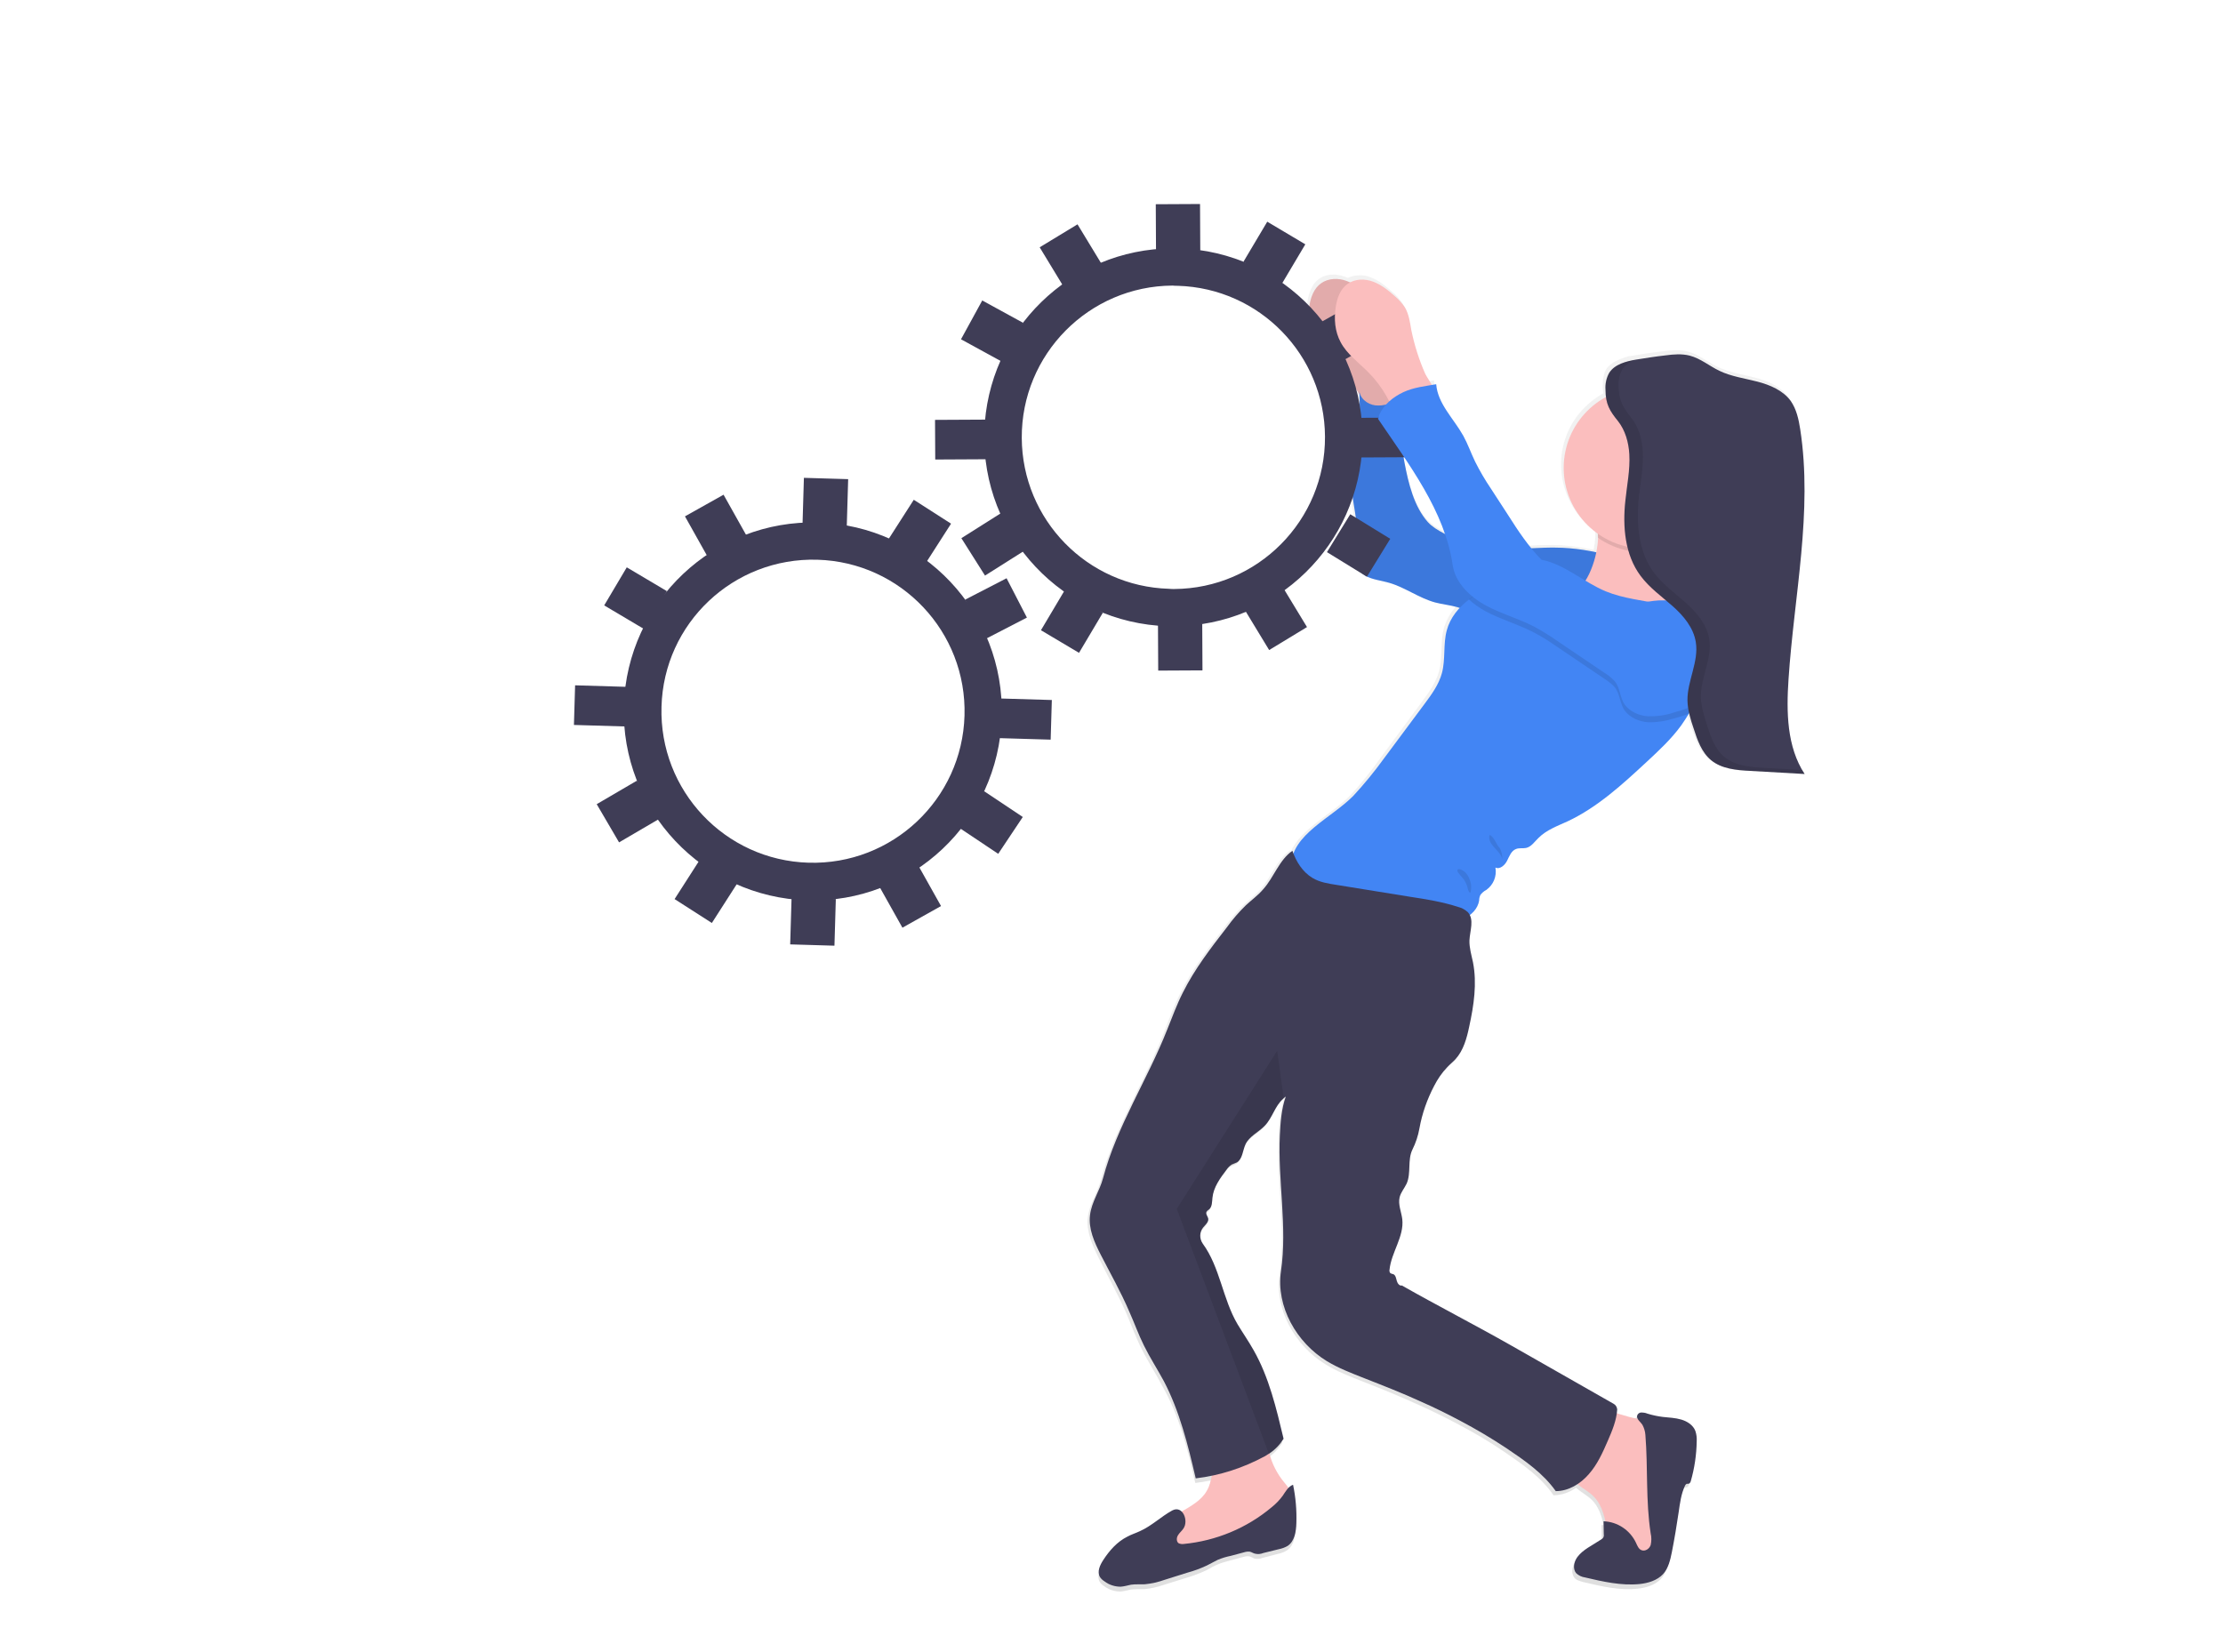 <?xml version="1.0" encoding="utf-8"?>
<!-- Generator: Adobe Illustrator 19.0.0, SVG Export Plug-In . SVG Version: 6.00 Build 0)  -->
<svg version="1.1" id="b1d80de4-06cb-4b2d-9c4c-b14d42818646"
	 xmlns="http://www.w3.org/2000/svg" xmlns:xlink="http://www.w3.org/1999/xlink" x="0px" y="0px" viewBox="199 21.6 1009.5 750.4"
	 style="enable-background:new 199 21.6 1009.5 750.4;" xml:space="preserve">
<style type="text/css">
	.st0{fill:url(#SVGID_1_);}
	.st1{fill:#FBBEBE;}
	.st2{opacity:0.1;enable-background:new    ;}
	.st3{fill:#4285F4;}
	.st4{fill:#3F3D56;}
</style>
<title>in progress</title>
<linearGradient id="SVGID_1_" gradientUnits="userSpaceOnUse" x1="408.579" y1="-20.237" x2="408.579" y2="580.355" gradientTransform="matrix(-1 -2.956750e-002 2.956750e-002 -1 1256.796 740.412)">
	<stop  offset="0" style="stop-color:#808080;stop-opacity:0.25"/>
	<stop  offset="0.54" style="stop-color:#808080;stop-opacity:0.12"/>
	<stop  offset="1" style="stop-color:#808080;stop-opacity:0.1"/>
</linearGradient>
<path class="st0" d="M741.8,695.1c2.4-0.3,4.8-0.7,7.1-1.2c-0.4,2.3-1.1,4.6-2.2,6.7c-2.4,4.3-7,6.9-11.3,9.4
	c-1.2-1.1-2.9-1.3-4.3-0.4c-5.1,2.8-9.3,7-14.6,9.5c-1.9,0.9-3.9,1.5-5.7,2.5c-4.5,2.4-8.1,6.4-10.9,10.7c-1.5,2.3-2.9,5.4-1.5,7.7
	c0.5,0.8,1.2,1.5,2.1,2c2.1,1.6,4.7,2.4,7.3,2.4c1.6-0.1,3.1-0.6,4.7-0.9c2.1-0.3,4.2-0.1,6.3-0.2c3-0.3,6-1,8.9-2l10.3-3.2
	c3-0.9,5.9-2,8.7-3.3c1.7-0.9,3.3-1.9,5-2.6c1.9-0.8,3.9-1.4,5.9-1.9l6-1.6c0.9-0.3,1.8-0.4,2.7-0.3c0.8,0.2,1.5,0.7,2.3,1
	c1.3,0.3,2.6,0.2,3.8-0.3l6.9-1.8c1.5-0.3,2.9-0.8,4.1-1.6c3.2-2.1,3.9-6.6,4-10.4c0.2-5.9-0.3-11.8-1.5-17.6
	c-0.9,0.3-1.7,0.9-2.3,1.6c-0.7-1-1.4-2-2.2-2.9c-3-3.8-5.3-8.2-6.5-12.8c2.6-1.8,4.7-4,6.4-6.7c-3.2-13.9-6.5-28.1-13.5-40.5
	c-2.3-4-4.9-7.8-7.3-11.9c-6.8-11.6-7.9-26-15.8-36.9c-1.5-2.3-1.5-5.2,0.2-7.4c1-1.3,2.5-2.4,2.3-3.9c-0.2-1.1-1.3-2.2-0.8-3.2
	c0.2-0.5,0.7-0.7,1.2-1.1c1.4-1.2,1.3-3.5,1.5-5.4c0.4-4.8,3.4-9,6.3-12.8c0.6-0.9,1.4-1.7,2.3-2.3c0.8-0.4,1.6-0.6,2.4-1.1
	c2.7-1.6,2.6-5.4,3.9-8.2c1.7-3.7,5.9-5.5,8.7-8.5c3.6-3.8,4.6-9.1,8.4-12.4c0.4-0.4,0.8-0.7,1.2-1c-2,5.7-2.4,11.7-2.7,17.7
	c-0.9,20.5,3.5,41.9,0.5,62.2c-2.4,16.1,7,32.5,20.8,41c5.3,3.3,11.1,5.5,16.9,7.8c8.7,3.4,17.3,6.9,25.8,10.8
	c6,2.7,11.9,5.6,17.7,8.7c7.2,3.8,14.2,7.9,20.9,12.5c8.3,5.7,16.6,11.4,22.3,19.7c3.7-0.1,7.2-1.3,10.2-3.4c2.2,1.9,5,3.4,7.1,5.4
	c3.1,3,4.5,7.2,5.4,11.5l-0.9,0l0.1,6.1c0.2,0.9-0.2,1.8-1.1,2.2l-4.7,3.1c-3.5,2.2-7.3,5-7.6,9.1c-0.1,1.2,0.2,2.4,0.9,3.4
	c1,1.2,2.6,1.6,4.1,2c8.1,1.9,16.4,3.9,24.6,3c3.9-0.4,8-1.6,10.7-4.5c2.4-2.7,3.3-6.4,4-10c1.2-6.1,2.2-12.2,3.1-18.4
	c0.6-4.1,1.1-8.4,2.9-12.2c0.1-0.3,0.4-0.6,0.7-0.8c0.4-0.1,0.8,0,1.1-0.1c0.4-0.2,0.7-0.7,0.8-1.1c1.7-5.9,2.6-12.1,2.7-18.3
	c0.1-1.6-0.1-3.2-0.6-4.7c-1-2.6-3.7-4.4-6.3-5.2c-2.7-0.8-5.6-0.9-8.4-1.2c-2.4-0.3-4.7-0.8-7-1.5c-0.9-0.4-1.9-0.5-2.9-0.5
	c-1,0.1-1.8,0.9-1.8,1.9c0,0.4,0.1,0.7,0.3,1c-0.8-0.2-1.6-0.4-2.3-0.5c-1.9-0.4-4.6-1.3-7.4-2.1c0.1-0.4,0.1-1,0.1-1.4
	c0-1.1-0.6-2.1-1.5-2.7l-39.5-22.6l-7.4-4.2c-16.2-9.3-32.9-17.9-49.1-27.2c-1.1,0.3-2-1-2.3-2.1c-0.3-1.1-0.5-2.5-1.5-3
	c-0.5-0.3-1.2-0.3-1.6-0.7c-0.3-0.4-0.3-0.9-0.2-1.4c0.8-8,6.7-15.2,5.8-23.1c-0.4-3.4-2-6.8-1.2-10.1c0.6-2.3,2.3-4.1,3.2-6.3
	c2.1-4.8,0.3-10.8,2.6-15.5c1.5-3.1,2.6-6.4,3.2-9.8c1.2-6.8,3.5-13.3,6.7-19.5c1.5-3.1,3.5-5.9,5.9-8.4c1.2-1.3,2.6-2.4,3.8-3.7
	c3.6-4.1,5.1-9.6,6.2-14.9c2.1-9.7,3.6-19.7,1.7-29.4c-0.7-3.3-1.7-6.6-1.6-10c0.2-4,1.9-8.6,0-11.9c2.1-1.6,3.5-3.8,4-6.4
	c0.1-0.9,0.3-1.8,0.6-2.7c0.7-0.9,1.6-1.7,2.6-2.2c3.3-2.3,4.9-6.3,4.2-10.3c2.1,1,4.3-1,5.3-3.1c1-2.1,1.9-4.6,4-5.4
	c1.4-0.6,3.1-0.2,4.6-0.5c2.4-0.6,4-2.9,5.7-4.6c3.6-3.7,8.5-5.5,13.1-7.6c13.6-6.4,24.9-17,36-27.3c5.6-5.2,11.2-10.4,15.6-16.6
	c1.3-1.7,2.4-3.5,3.5-5.4l0.3-0.1l0.1,0.3c0.1,0.7,0.3,1.4,0.5,2c0.4,1.6,0.9,3.2,1.5,4.7c1.5,4.6,3.1,9.5,6.4,13
	c1,1.1,2.1,2,3.4,2.8c2.7,1.6,5.7,2.5,8.8,2.9c1.2,0.2,2.4,0.3,3.6,0.4c1.2,0.1,2.4,0.2,3.6,0.2l24.6,1.4
	c-8.1-12.4-8.3-28.4-7.3-43.2c2.5-38.2,11.1-76.6,5.3-114.4c-0.7-4.5-1.7-9.2-4.3-12.9c-3.5-4.9-9.4-7.4-15.2-8.9s-11.8-2.4-17.2-5
	c-4.6-2.2-8.6-5.7-13.5-6.9c-3.6-0.9-7.3-0.6-10.9-0.1c-4.5,0.5-8.9,1.2-13.3,1.9l-1.1,0.2l-0.1,0l-0.7,0.1l-0.2,0l-0.7,0.1
	l-0.2,0.1l-0.6,0.2l-0.3,0.1l-0.6,0.2l-0.3,0.1l-0.5,0.2l-0.3,0.1l-0.5,0.2l-0.4,0.1l-0.4,0.2l-0.4,0.2l-0.4,0.2l-0.4,0.2
	c-0.1,0.1-0.3,0.1-0.4,0.2l-0.4,0.2l-0.4,0.2l-0.4,0.3l-0.3,0.2l-0.4,0.3l-0.3,0.2c-0.1,0.1-0.2,0.2-0.4,0.3l-0.3,0.3
	c-0.1,0.1-0.2,0.3-0.4,0.4c-0.1,0.1,0,0-0.2,0.2c-0.2,0.2-0.3,0.4-0.4,0.6c0,0-0.1,0.1-0.1,0.1c-0.4,0.6-0.7,1.2-0.9,1.8
	c-0.1,0.4-0.2,0.7-0.3,1c-0.2,0.7-0.3,1.3-0.4,2c-0.1,0.3-0.1,0.7-0.1,1c0,0.6,0,1.3-0.1,2c0,1.1,0.1,2.3,0.3,3.4
	c-4.8,2.7-9,6.4-12.3,10.9c-11.9,16.6-8,39.7,8.6,51.6c0.1,0.7,0.1,1.3,0.1,1.8c0,0.1,0,0.3,0,0.4c-0.1,2.1-0.4,4.3-0.8,6.4
	c-6-1.3-12.1-2.1-18.3-2.2c-3.7,0-7.3,0.1-11,0.3c-3.8-4.9-7.3-9.9-10.6-15.2c-2.6-4-5.2-8-7.8-12.1c-2.7-4-5.1-8.1-7.2-12.4
	c-1.9-3.9-3.3-8.1-5.4-11.9c-4.3-7.8-11.6-14.6-12.2-23.5l-2.2,0.4c-1.1-2-2.5-4-3-5.1c-2.7-6.4-4.8-13.1-6.2-20
	c-0.6-3.6-1.1-7.3-2.9-10.3c-1.3-1.9-2.8-3.7-4.6-5.1c-3-2.7-6.2-5.3-9.9-6.7c-3.3-1.3-7.1-1.2-10.4,0.3c-0.5-0.2-1-0.5-1.5-0.6
	c-3.8-1.4-8.3-1.3-11.5,1c-3.2,2.3-4.7,6.5-5.3,10.5c-0.9,5.5-0.4,11.3,2.2,16.2c3,5.5,8.2,9.3,12.6,13.8c3,3.1,5.7,6.6,7.8,10.4
	c0.2,8.2,0.2,16.5-1.3,24.6c-0.7,3.5-1.7,6.9-2.1,10.4c-1.5,12.7,4.7,25.6,2,38.1c-0.9,3.8,0.7,7.8,4,9.9c3.3,1.9,7.3,2.2,11,3.3
	c7.3,2.1,13.5,7,20.8,8.9c3.3,0.9,6.9,1.2,10.3,2.2c0.2,0,0.4,0.1,0.5,0.2c-2.7,2.9-4.7,6.4-5.8,10.2c-1.7,6.3-0.5,13.2-2.2,19.5
	c-1.4,5.3-4.7,9.7-7.9,14.1l-18.6,25.2c-4.2,5.9-8.7,11.6-13.6,16.9c-8.4,8.7-22.8,15.3-27.3,26c-0.1-0.3-0.2-0.5-0.3-0.8
	c-6,4.2-8.4,12.2-13.3,17.6c-2.4,2.7-5.2,4.8-7.8,7.2c-3.2,3.2-6.1,6.6-8.7,10.2c-7.3,9.5-14.6,19-19.9,29.7
	c-2.8,5.6-5,11.4-7.2,17.2c-8.8,22.8-22.8,44.2-29,67.9c-1.5,5.8-5.2,10.9-5.9,16.8c-0.8,6.3,2,12.5,4.8,18.2
	c4.3,8.7,9.1,17.2,13,26.1c2.2,5.2,4.1,10.6,6.7,15.6c2.7,5.5,6.2,10.7,9,16.2C734.6,664.4,738.4,679.9,741.8,695.1z M855.1,263.2
	l-0.7-0.4c-2.7-1.3-5.1-3-7.2-5.1c-6.3-7.2-8.9-17.8-10.6-27.2c-0.2-1.1-0.4-2.3-0.6-3.4C843.6,238.6,850.8,250.5,855.1,263.2z"/>
<path class="st1" d="M834.2,191c0.9,2,4.6,6.8,4.5,8.9c-0.2,2.6-5.3,5.3-7.2,6.9c-1.5,1.2-3.1,2.5-5.1,2.8c-2.3,0.1-4.6-0.8-6.1-2.6
	c-1.4-1.8-2.7-3.7-3.7-5.8c-2.2-3.9-5-7.6-8.2-10.8c-4.4-4.5-9.7-8.2-12.6-13.7c-2.6-4.8-3.1-10.6-2.2-16.1c0.6-4,2.1-8.1,5.4-10.4
	s7.8-2.4,11.5-1c3.8,1.4,7,4,9.9,6.6c1.8,1.5,3.3,3.2,4.6,5.1c1.8,3.1,2.3,6.7,2.9,10.3C829.4,178,831.4,184.6,834.2,191z"/>
<path class="st2" d="M834.2,191c0.9,2,4.6,6.8,4.5,8.9c-0.2,2.6-5.3,5.3-7.2,6.9c-1.5,1.2-3.1,2.5-5.1,2.8c-2.3,0.1-4.6-0.8-6.1-2.6
	c-1.4-1.8-2.7-3.7-3.7-5.8c-2.2-3.9-5-7.6-8.2-10.8c-4.4-4.5-9.7-8.2-12.6-13.7c-2.6-4.8-3.1-10.6-2.2-16.1c0.6-4,2.1-8.1,5.4-10.4
	s7.8-2.4,11.5-1c3.8,1.4,7,4,9.9,6.6c1.8,1.5,3.3,3.2,4.6,5.1c1.8,3.1,2.3,6.7,2.9,10.3C829.4,178,831.4,184.6,834.2,191z"/>
<path class="st3" d="M917.3,295.5c-5.5,5.9-13.2,10.2-21.2,9.7c-3.3-0.2-6.4-1.1-9.7-1.5c-3.7-0.4-7.6-0.1-11.3-0.9
	c-4.9-1-9.2-3.9-14.1-5.4c-3.4-1-6.9-1.3-10.3-2.2c-7.3-2-13.6-6.8-20.8-8.9c-3.7-1.1-7.7-1.4-11-3.3c-3.3-2.1-4.9-6.1-4-9.9
	c2.7-12.4-3.5-25.2-2-37.8c0.4-3.5,1.4-6.9,2.1-10.3c1.7-8.7,1.6-17.6,1.3-26.5c-0.1,3.8,3.6,6.8,7.3,7.2c3.8,0.4,7.4-1,10.9-2.5
	c0.2,9.5,0.5,19.1,2.3,28.5s4.3,19.9,10.6,27c2,2.2,4.6,3.7,7.2,5.1c3.1,1.8,6.4,3.3,9.8,4.6c13,4.6,27.4,1.7,41.2,1.9
	c8.3,0.1,16.5,1.4,24.5,3.7C926.4,281.4,922.8,289.7,917.3,295.5z"/>
<path class="st2" d="M917.3,295.5c-5.5,5.9-13.2,10.2-21.2,9.7c-3.3-0.2-6.4-1.1-9.7-1.5c-3.7-0.4-7.6-0.1-11.3-0.9
	c-4.9-1-9.2-3.9-14.1-5.4c-3.4-1-6.9-1.3-10.3-2.2c-7.3-2-13.6-6.8-20.8-8.9c-3.7-1.1-7.7-1.4-11-3.3c-3.3-2.1-4.9-6.1-4-9.9
	c2.7-12.4-3.5-25.2-2-37.8c0.4-3.5,1.4-6.9,2.1-10.3c1.7-8.7,1.6-17.6,1.3-26.5c-0.1,3.8,3.6,6.8,7.3,7.2c3.8,0.4,7.4-1,10.9-2.5
	c0.2,9.5,0.5,19.1,2.3,28.5s4.3,19.9,10.6,27c2,2.2,4.6,3.7,7.2,5.1c3.1,1.8,6.4,3.3,9.8,4.6c13,4.6,27.4,1.7,41.2,1.9
	c8.3,0.1,16.5,1.4,24.5,3.7C926.4,281.4,922.8,289.7,917.3,295.5z"/>
<path class="st4" d="M570.2,275.8c38,1.1,67.9,32.8,66.8,70.8c0,0,0,0,0,0c-1.1,38-32.8,67.9-70.8,66.8c-38-1.1-67.9-32.8-66.8-70.8
	C500.4,304.6,532.1,274.7,570.2,275.8 M482.3,342.1C482.3,342.1,482.3,342.1,482.3,342.1c-1.4,47.4,35.9,86.9,83.3,88.4
	c47.4,1.4,86.9-35.9,88.3-83.3s-35.9-86.9-83.3-88.3C523.3,257.5,483.8,294.7,482.3,342.1z"/>
<rect x="563.5" y="238.8" transform="matrix(1 2.956750e-002 -2.956750e-002 1 7.626 -16.85)" class="st4" width="20.1" height="21.2"/>
<rect x="514.1" y="249.6" transform="matrix(0.872 -0.489 0.489 0.872 -60.298 289.848)" class="st4" width="20.1" height="21.2"/>
<rect x="477.8" y="282.9" transform="matrix(0.51 -0.86 0.86 0.51 -13.598 563.173)" class="st4" width="20.1" height="21.2"/>
<rect x="474.4" y="379.5" transform="matrix(-0.505 -0.863 0.863 -0.505 392.19 1005.221)" class="st4" width="20.1" height="21.2"/>
<rect x="641.2" y="287.8" transform="matrix(-0.459 -0.889 0.889 -0.459 684.943 1013.94)" class="st4" width="20.1" height="21.2"/>
<rect x="638.8" y="384.4" transform="matrix(0.555 -0.832 0.832 0.555 -39.685 715.734)" class="st4" width="20.1" height="21.2"/>
<rect x="607" y="252.4" transform="matrix(-0.842 -0.54 0.54 -0.842 994.237 817.579)" class="st4" width="20.1" height="21.2"/>
<rect x="557.9" y="429.4" transform="matrix(1 2.956750e-002 -2.956750e-002 1 13.258 -16.6)" class="st4" width="20.1" height="21.2"/>
<rect x="509.2" y="415.7" transform="matrix(0.842 0.54 -0.54 0.842 312.522 -212.917)" class="st4" width="20.1" height="21.2"/>
<rect x="602" y="418.4" transform="matrix(-0.872 0.489 -0.489 -0.872 1355.876 503.55)" class="st4" width="20.1" height="21.2"/>
<rect x="651.7" y="339" transform="matrix(1 2.956750e-002 -2.956750e-002 1 10.579 -19.478)" class="st4" width="24.4" height="18"/>
<rect x="460.1" y="333.3" transform="matrix(-1 -2.956750e-002 2.956750e-002 -1 934.277 698.464)" class="st4" width="24.4" height="18"/>
<path class="st4" d="M733.9,151.4c37.1,1.1,66.6,31.4,66.8,68.5c0.2,38-30.5,69-68.5,69.2c-0.8,0-1.6,0-2.4-0.1
	c-37.1-1.1-66.6-31.4-66.8-68.5c-0.2-38,30.5-69,68.5-69.2C732.2,151.4,733.1,151.4,733.9,151.4 M734.4,134.4c-1,0-2,0-3,0
	c-46.3,0.2-84,37.1-85.4,83.3c-1.4,47.4,35.9,86.9,83.3,88.3c1,0,2,0,3,0c46.3-0.2,84.1-37.1,85.4-83.3
	C819,175.4,781.8,135.8,734.4,134.4L734.4,134.4L734.4,134.4z"/>
<rect x="723.9" y="114.3" transform="matrix(1 -5.160217e-003 5.160217e-003 1 -0.635 3.789)" class="st4" width="20.1" height="21.2"/>
<rect x="674.9" y="126.8" transform="matrix(0.855 -0.519 0.519 0.855 28.285 375.772)" class="st4" width="20.1" height="21.2"/>
<rect x="639.7" y="161.3" transform="matrix(0.48 -0.877 0.877 0.48 186.891 659.281)" class="st4" width="20.1" height="21.2"/>
<rect x="639.7" y="257.9" transform="matrix(-0.534 -0.845 0.845 -0.534 769.982 961.265)" class="st4" width="20.1" height="21.2"/>
<rect x="803.3" y="160.5" transform="matrix(-0.489 -0.872 0.872 -0.489 1062.088 964.083)" class="st4" width="20.1" height="21.2"/>
<rect x="805.6" y="258.7" transform="matrix(0.524 -0.852 0.852 0.524 159.048 823.169)" class="st4" width="20.2" height="21.3"/>
<rect x="767.8" y="126.3" transform="matrix(-0.86 -0.511 0.511 -0.86 1376.702 651.751)" class="st4" width="20.1" height="21.2"/>
<rect x="724.9" y="304.9" transform="matrix(1 -5.160217e-003 5.160217e-003 1 -1.618 3.797)" class="st4" width="20.1" height="21.2"/>
<rect x="675.7" y="292.9" transform="matrix(0.86 0.511 -0.511 0.86 251.116 -307.593)" class="st4" width="20.1" height="21.2"/>
<rect x="768.6" y="292.4" transform="matrix(-0.855 0.519 -0.519 -0.855 1601.437 157.486)" class="st4" width="20.1" height="21.2"/>
<rect x="815.5" y="211.3" transform="matrix(1 -5.160217e-003 5.160217e-003 1 -1.125 4.274)" class="st4" width="24.4" height="18"/>
<rect x="623.8" y="212.2" transform="matrix(-1 5.160314e-003 -5.160314e-003 -1 1272.999 439.145)" class="st4" width="24.4" height="18"/>
<path class="st1" d="M922.3,662.7c-4.5,2-7,10.6-8.7,14.8c-1.9,4.9-3.6,10.6-0.9,15.1c2.2,3.8,6.8,5.4,9.9,8.5
	c4.2,4.2,5.4,10.4,6.3,16.3c0.6,4.3,1.3,9.1,4.7,12c3,2.5,7.4,2.6,11.3,1.7c1.8-0.4,3.4-1.1,4.9-2.2c1.7-1.5,2.9-3.3,3.7-5.4
	c2.7-6.6,3.2-13.8,3.3-21c0.1-8.8-0.3-17.8-3.4-26.1c-1.2-3.3-3-6.6-5.9-8.5c-2.2-1.2-4.6-2-7-2.4
	C935.8,664.5,926.8,660.7,922.3,662.7z"/>
<path class="st1" d="M773.2,673.4c-1.5-0.9-5.3,0.9-7,1.1c-5.1,0.7-10.4,2.3-13.4,6.4c-3.7,5.1-2.6,12.4-5.8,17.8
	c-2.5,4.4-7.2,6.9-11.6,9.5c-4.3,2.6-8.8,6-9.9,10.9c-0.4,2.1-0.5,4.3-0.2,6.4c0.1,0.7,0.2,1.4,0.8,1.7c0.3,0.1,0.7,0.1,1,0
	c20.4-1.9,41.1-8.3,56.2-22.2c0.8-0.7,1.5-1.5,1.9-2.4c1.1-2.8-1.2-5.6-3.2-8c-3.1-3.8-5.4-8.3-6.6-13.1
	C774.9,679.8,774.7,674.3,773.2,673.4z"/>
<path class="st4" d="M944.8,668.6c0.8,1.4,1.3,3.1,1.4,4.7c1.2,14.9,0.1,29.9,2.4,44.7c0.4,1.7,0.4,3.5,0,5.3
	c-0.6,1.7-2.5,3-4.2,2.3c-1.3-0.5-1.9-2.1-2.5-3.4c-2.7-5.7-8.4-9.5-14.7-9.7l0.1,6c0.1,0.5,0,1-0.3,1.5c-0.2,0.3-0.5,0.5-0.8,0.7
	l-4.8,3c-3.5,2.1-7.3,4.9-7.6,9c-0.1,1.2,0.2,2.4,0.9,3.3c1.1,1.1,2.6,1.8,4.1,2c8.1,1.9,16.4,3.8,24.7,3c3.9-0.4,8-1.6,10.7-4.5
	c2.4-2.6,3.3-6.4,4-9.9c1.2-6.1,2.2-12.1,3.1-18.2c0.6-4.1,1.1-8.3,2.9-12.1c0.1-0.3,0.4-0.6,0.7-0.8c0.4-0.1,0.8,0,1.1-0.1
	c0.4-0.2,0.7-0.7,0.8-1.1c1.7-5.9,2.6-12,2.7-18.1c0.1-1.6-0.1-3.2-0.6-4.7c-1-2.7-3.7-4.4-6.4-5.2c-2.7-0.8-5.6-0.9-8.4-1.2
	c-2.4-0.3-4.7-0.8-7-1.5c-0.9-0.4-1.9-0.5-2.9-0.5c-1,0.1-1.8,0.9-1.8,1.9C942.5,666.4,944,667.4,944.8,668.6z"/>
<path class="st4" d="M731.3,707.6c-5.1,2.8-9.3,7-14.7,9.4c-1.9,0.9-3.9,1.5-5.7,2.5c-4.6,2.3-8.1,6.3-10.9,10.6
	c-1.5,2.3-2.9,5.3-1.5,7.7c0.5,0.8,1.3,1.5,2.1,2c2.1,1.6,4.7,2.4,7.3,2.4c1.6-0.1,3.2-0.6,4.7-0.9c2.1-0.3,4.2-0.1,6.3-0.2
	c3.1-0.3,6.1-1,8.9-2l10.5-3.3c3-0.8,5.9-1.9,8.7-3.2c1.7-0.8,3.3-1.8,5-2.6c1.9-0.8,3.9-1.4,5.9-1.8l6-1.6c0.9-0.3,1.8-0.4,2.7-0.3
	c0.8,0.2,1.5,0.7,2.3,0.9c1.3,0.3,2.6,0.2,3.8-0.3l6.9-1.7c1.5-0.3,2.9-0.8,4.1-1.5c3.2-2.1,3.9-6.5,4-10.4
	c0.2-5.8-0.3-11.7-1.5-17.4c-2.2,0.8-3.4,3.1-4.7,5c-1.4,1.9-3.1,3.7-5,5.2c-11.3,9.5-25.3,15.3-40,16.7c-0.7,0.1-1.5,0-2.2-0.3
	c-1.1-0.7-1.1-2.4-0.4-3.6c0.7-1.2,1.8-2,2.5-3.1C738.9,712.3,736.1,705,731.3,707.6z"/>
<path class="st1" d="M920.7,282.2c2.3-5,3.7-10.4,4-15.9c0-0.1,0-0.3,0-0.4c0.1-3.6-1.8-11.6,1-13.7c3.1-2.3,11.5,1.1,15,1.6
	c6.1,0.8,12.2,1.2,18.3,1c-2,5.4-3.5,11-4.6,16.6c-0.8,4.4-0.7,8.9,0.3,13.3c1.9,8.3,7.5,15.2,13,21.7c-14.4,2-29,2.8-43.5,2.3
	c-3.5,0-7-0.3-10.4-0.9c-6.6-1.1-12.8-3.8-18.2-7.7C906.4,299.7,916,291.9,920.7,282.2z"/>
<path class="st2" d="M925.8,252.1c3.1-2.3,11.5,1.1,15,1.6c6.1,0.8,12.2,1.2,18.3,1c-2,5.4-3.5,11-4.6,16.6
	c-10.3,2.6-21.2,0.6-29.9-5.5C924.7,262.2,922.9,254.2,925.8,252.1z"/>
<circle class="st1" cx="945.7" cy="234.1" r="36.6"/>
<path class="st3" d="M813.6,383c4.9-5.3,9.5-10.9,13.7-16.7l18.6-25c3.2-4.3,6.5-8.8,7.9-14c1.7-6.3,0.5-13.1,2.2-19.4
	c1.5-5.7,5.4-10.5,10.2-14.1c1.4-1,2.8-1.9,4.3-2.7c6.7-3.6,14.3-5.2,21.8-6.4c1.6-0.4,3.3-0.4,4.9-0.1c3.7,0.9,5.3,5.3,9,6.4
	l7.2,2.2c6.6,2,13.4,4.1,20.3,3.8c2.2-0.1,4.4-0.4,6.6-0.8c6.5-1.2,13-3,19.3-1.2c6.3,1.9,11.1,7.2,14.6,12.8
	c1.4,2.1,2.5,4.4,3.1,6.8c0.1,0.3,0.1,0.7,0.2,1c0.4,3.7-1,7.4-2.5,10.9c-2.6,6.5-5.6,12.9-9,19.1c-1.1,1.8-2.2,3.6-3.5,5.4
	c-4.5,6.2-10.1,11.4-15.6,16.5c-11.1,10.3-22.4,20.7-36,27.1c-4.6,2.1-9.6,3.9-13.2,7.5c-1.8,1.7-3.3,4.1-5.7,4.6
	c-1.5,0.3-3.2-0.1-4.6,0.5c-2.1,0.8-3,3.3-4,5.3c-1,2-3.3,4.1-5.3,3.1c0.7,3.9-0.9,7.9-4.2,10.2c-1,0.5-1.9,1.3-2.6,2.2
	c-0.4,0.8-0.6,1.7-0.6,2.6c-0.6,3.7-3.5,6.6-6.9,8.2c-3.4,1.5-7.2,1.9-10.9,2c-17.2,0.5-34.3-3.3-50.9-7.8c-3.1-0.7-6.1-1.8-8.9-3.4
	c-5.1-3.2-8-8.9-7.8-14.9C785.6,400.5,803.7,393.1,813.6,383z"/>
<path class="st1" d="M846.2,191.3c0.9,2,4.6,6.8,4.5,8.9c-0.2,2.6-5.3,5.3-7.2,6.9c-1.5,1.2-3.2,2.5-5.1,2.8
	c-2.3,0.1-4.6-0.8-6.1-2.6c-1.4-1.8-2.7-3.7-3.7-5.8c-2.2-3.9-5-7.6-8.2-10.8c-4.4-4.5-9.7-8.2-12.6-13.7
	c-2.6-4.8-3.1-10.6-2.2-16.1c0.6-4,2.1-8.1,5.4-10.4c3.3-2.3,7.8-2.4,11.5-1c3.8,1.4,7,4,9.9,6.6c1.8,1.5,3.3,3.2,4.6,5.1
	c1.8,3.1,2.3,6.7,2.9,10.3C841.3,178.3,843.4,185,846.2,191.3z"/>
<path class="st4" d="M694,573.4c0.7-5.9,4.4-11,5.9-16.7c6.2-23.5,20.2-44.8,29.1-67.4c2.3-5.7,4.4-11.5,7.2-17
	c5.3-10.6,12.6-20.1,19.9-29.5c2.6-3.6,5.5-7,8.7-10.1c2.6-2.4,5.5-4.5,7.8-7.2c4.9-5.4,7.3-13.4,13.3-17.5
	c1.7,4.9,4.6,9.6,9.1,12.3c3.3,2,7.2,2.6,11.1,3.2l33.4,5.4c7.3,1.1,14.6,2.3,21.7,4.6c1.7,0.4,3.2,1.3,4.4,2.4
	c3,3.3,0.9,8.4,0.7,12.8c-0.1,3.3,0.9,6.6,1.6,9.9c1.9,9.6,0.4,19.6-1.7,29.2c-1.1,5.3-2.6,10.8-6.2,14.8c-1.2,1.3-2.6,2.4-3.8,3.7
	c-2.4,2.5-4.3,5.3-5.9,8.4c-3.2,6.1-5.5,12.6-6.7,19.3c-0.6,3.4-1.7,6.7-3.2,9.7c-2.3,4.7-0.5,10.6-2.6,15.4c-1,2.1-2.6,3.9-3.2,6.2
	c-0.8,3.3,0.8,6.7,1.2,10c0.9,7.9-5,15-5.8,23c-0.1,0.5,0,0.9,0.2,1.3c0.4,0.5,1.1,0.5,1.6,0.7c1,0.5,1.2,1.9,1.5,3
	c0.3,1.1,1.2,2.4,2.3,2.1c16.2,9.2,33,17.8,49.2,27l7.4,4.2l39.5,22.5c1,0.5,1.6,1.5,1.7,2.6c-0.3,5-2.3,9.7-4.3,14.3
	c-2.3,5.3-4.7,10.7-8.6,15.1c-3.8,4.4-9.2,7.7-15,7.7c-5.8-8.2-14.1-13.9-22.4-19.5c-6.8-4.5-13.7-8.6-20.9-12.4
	c-5.8-3.1-11.7-6-17.8-8.7c-8.5-3.9-17.2-7.3-25.9-10.7c-5.8-2.3-11.6-4.5-16.9-7.7c-13.8-8.4-23.2-24.8-20.9-40.8
	c3-20.2-1.5-41.4-0.5-61.8c0.3-5.9,0.7-12,2.7-17.6c-0.4,0.3-0.8,0.6-1.2,1c-3.8,3.3-4.8,8.6-8.4,12.3c-2.8,2.9-7,4.7-8.7,8.4
	c-1.3,2.8-1.3,6.6-3.9,8.2c-0.8,0.4-1.6,0.6-2.4,1c-0.9,0.6-1.7,1.4-2.3,2.3c-2.9,3.8-5.9,7.9-6.4,12.7c-0.2,1.9-0.1,4.1-1.5,5.3
	c-0.4,0.3-0.9,0.6-1.2,1.1c-0.5,1,0.6,2.1,0.8,3.2c0.2,1.5-1.3,2.7-2.3,3.9c-1.7,2.1-1.8,5.1-0.2,7.4c7.9,10.8,9,25.1,15.8,36.6
	c2.4,4,5,7.7,7.3,11.8c7,12.3,10.3,26.4,13.6,40.2c-1.7,2.7-3.9,5-6.5,6.7c-0.6,0.4-1.2,0.8-1.9,1.2c-9.8,5.3-20.4,8.8-31.5,10.1
	c-3.5-15.1-7.3-30.5-14.5-44.2c-2.9-5.4-6.3-10.6-9-16.1c-2.5-5-4.4-10.4-6.7-15.5c-3.8-8.9-8.6-17.3-13-25.9
	C696,585.8,693.2,579.7,694,573.4z"/>
<path class="st2" d="M876.5,401.5c-1-0.9-1.3-1-1.2,0.7c0.2,3.7,5.2,5.9,5.9,9.6c0.1-1.7-0.3-3.4-1.1-5
	C878.6,405.3,878,403,876.5,401.5z"/>
<path class="st2" d="M860.8,417c0,1,2.7,3.4,3.2,4.4c0.7,1.1,1.2,2.3,1.5,3.6c0.2,0.8,0.4,1.7,1.2,2.1c0.6-2,0.5-4.1-0.3-6
	c-0.4-1.3-1.2-2.6-2.2-3.5C863.5,417,860.9,415.4,860.8,417z"/>
<path class="st2" d="M870.4,291c6.7-3.6,14.3-5.2,21.8-6.4c1.6-0.4,3.3-0.4,4.9-0.1c3.7,0.9,5.3,5.3,9,6.4l7.2,2.2
	c6.6,2,13.4,4.1,20.3,3.8c2.2-0.1,4.4-0.4,6.6-0.8c4.5,0.9,9,1.6,13.4,2.6c8.4,1.9,17.1,5.4,21.9,12.7c0.7,1,1.2,2.1,1.7,3.2
	c0.9,1.9,1.6,3.9,2.1,6c1,3.2,1.4,6.5,1,9.8c-0.7,4.8-4,9-7.9,11.8c-2,1.4-4.2,2.6-6.5,3.5c-2.2,0.9-4.5,1.6-6.8,2.2
	c-3.8,1.2-7.8,1.8-11.8,1.7c-4-0.3-8.1-2.1-10.4-5.2c-2.3-3-2.2-7.9-4.7-10.8c-1.4-1.5-3-2.7-4.7-3.8l-21.3-14.4
	c-3.3-2.3-6.7-4.5-10.3-6.4c-7.2-3.8-15.2-6-22.3-9.8c-2.7-1.5-5.3-3.3-7.6-5.4C867.4,292.7,868.9,291.8,870.4,291z"/>
<path class="st3" d="M836.3,199.7c-4.7,2.2-9,5.7-11,10.4c-0.2,0.5-0.1,1.5-0.6,1.6c14,20.7,30.4,41.9,34,66.6
	c1.2,8,7.8,14.3,14.9,18.2c7.1,3.9,15.1,6,22.3,9.8c3.5,1.9,7,4.1,10.3,6.4l21.3,14.4c1.7,1,3.3,2.3,4.7,3.8
	c2.6,2.9,2.3,7.6,4.7,10.8c2.4,3.2,6.4,4.9,10.4,5.2c4,0.1,8-0.4,11.8-1.7c4.7-1.3,9.4-2.9,13.3-5.7c4-2.8,7.2-7,7.9-11.8
	c0.4-3.3,0-6.6-1-9.8c-0.8-3.2-2.1-6.3-3.9-9.1c-4.8-7.1-13.5-10.8-21.9-12.7s-17.2-2.6-25.2-5.9c-10-4.1-18.7-12.3-29.3-14.4
	c-5.9-6-10.6-13.1-15.1-20.2l-7.8-12c-2.7-4-5.1-8.1-7.2-12.3c-1.9-3.9-3.3-8-5.4-11.8c-4.4-7.8-11.6-14.5-12.3-23.4
	C846.2,197,841,197.5,836.3,199.7z"/>
<path class="st4" d="M933.8,212.9c3.3,4.2,4.8,9.7,5.1,15c0.4,7.1-1.1,14.1-1.8,21.1c-1.3,11.8-0.2,24.6,6.9,34.1
	c4,5.4,9.5,9.3,14.5,13.7s9.6,9.9,10.6,16.5c1.4,8.8-3.9,17.5-3.8,26.4c0.1,4.4,1.4,8.6,2.8,12.7c1.7,5.3,3.6,10.8,7.9,14.4
	c4.8,4,11.6,4.6,17.9,4.9l24.6,1.4c-8.1-12.4-8.3-28.2-7.3-43c2.5-37.9,11.1-76.1,5.3-113.6c-0.7-4.5-1.7-9.1-4.3-12.8
	c-3.5-4.8-9.4-7.3-15.2-8.8c-5.8-1.5-11.8-2.3-17.2-4.9c-4.6-2.2-8.5-5.6-13.5-6.9c-3.6-0.9-7.3-0.6-11-0.1
	c-4.5,0.5-8.9,1.2-13.3,1.9c-4.6,0.8-9.7,2.1-12.2,6c-1.3,2.3-1.9,5-1.7,7.7C928.1,205.2,930,208.2,933.8,212.9z"/>
<path class="st2" d="M928,198.6c0.1,6.6,2.1,9.6,5.9,14.4c3.3,4.2,4.8,9.7,5.1,15c0.4,7.1-1.1,14.1-1.8,21.1
	c-1.3,11.8-0.2,24.6,6.9,34.1c4,5.4,9.5,9.3,14.5,13.7c5,4.5,9.6,9.9,10.6,16.5c1.4,8.8-3.9,17.5-3.8,26.4c0.1,4.4,1.4,8.6,2.8,12.7
	c1.7,5.3,3.6,10.8,7.9,14.4c4.8,4,11.6,4.6,17.9,4.9l24.6,1.4c-0.4-0.6-0.8-1.3-1.2-1.9l-17.4-1c-6.3-0.3-13-0.9-17.9-4.9
	c-4.3-3.5-6.2-9.1-7.9-14.4c-1.3-4.2-2.7-8.4-2.8-12.7c-0.2-8.9,5.2-17.6,3.8-26.4c-1-6.6-5.7-12.1-10.6-16.5
	c-5-4.4-10.5-8.4-14.5-13.7c-7.1-9.5-8.1-22.3-6.9-34.1c0.8-7,2.2-14,1.8-21.1c-0.3-5.3-1.8-10.8-5.1-15c-3.8-4.8-5.7-7.8-5.9-14.4
	c-0.2-2.7,0.4-5.3,1.7-7.7c1.5-2.1,3.6-3.6,6-4.4c-4.5,0.8-9.5,2.1-12,5.9C928.4,193.2,927.8,195.9,928,198.6z"/>
<path class="st2" d="M779,498.8l2.9,21.3l-0.3,0.8c-3.8,3.3-4.8,8.6-8.4,12.3c-2.8,2.9-7,4.7-8.7,8.4c-1.3,2.8-1.3,6.6-3.9,8.2
	c-0.8,0.4-1.6,0.6-2.4,1c-0.9,0.6-1.7,1.4-2.3,2.3c-2.9,3.8-5.9,7.9-6.4,12.7c-0.2,1.9-0.1,4.1-1.5,5.3c-0.4,0.3-0.9,0.6-1.2,1.1
	c-0.5,1,0.6,2.1,0.8,3.2c0.2,1.5-1.3,2.7-2.3,3.9c-1.7,2.1-1.8,5.1-0.2,7.4c7.9,10.8,9,25.1,15.8,36.6c2.4,4,5,7.7,7.3,11.8
	c7,12.3,10.3,26.4,13.6,40.2c-1.7,2.7-3.9,5-6.5,6.7l-41.9-111.4L779,498.8z"/>
</svg>
